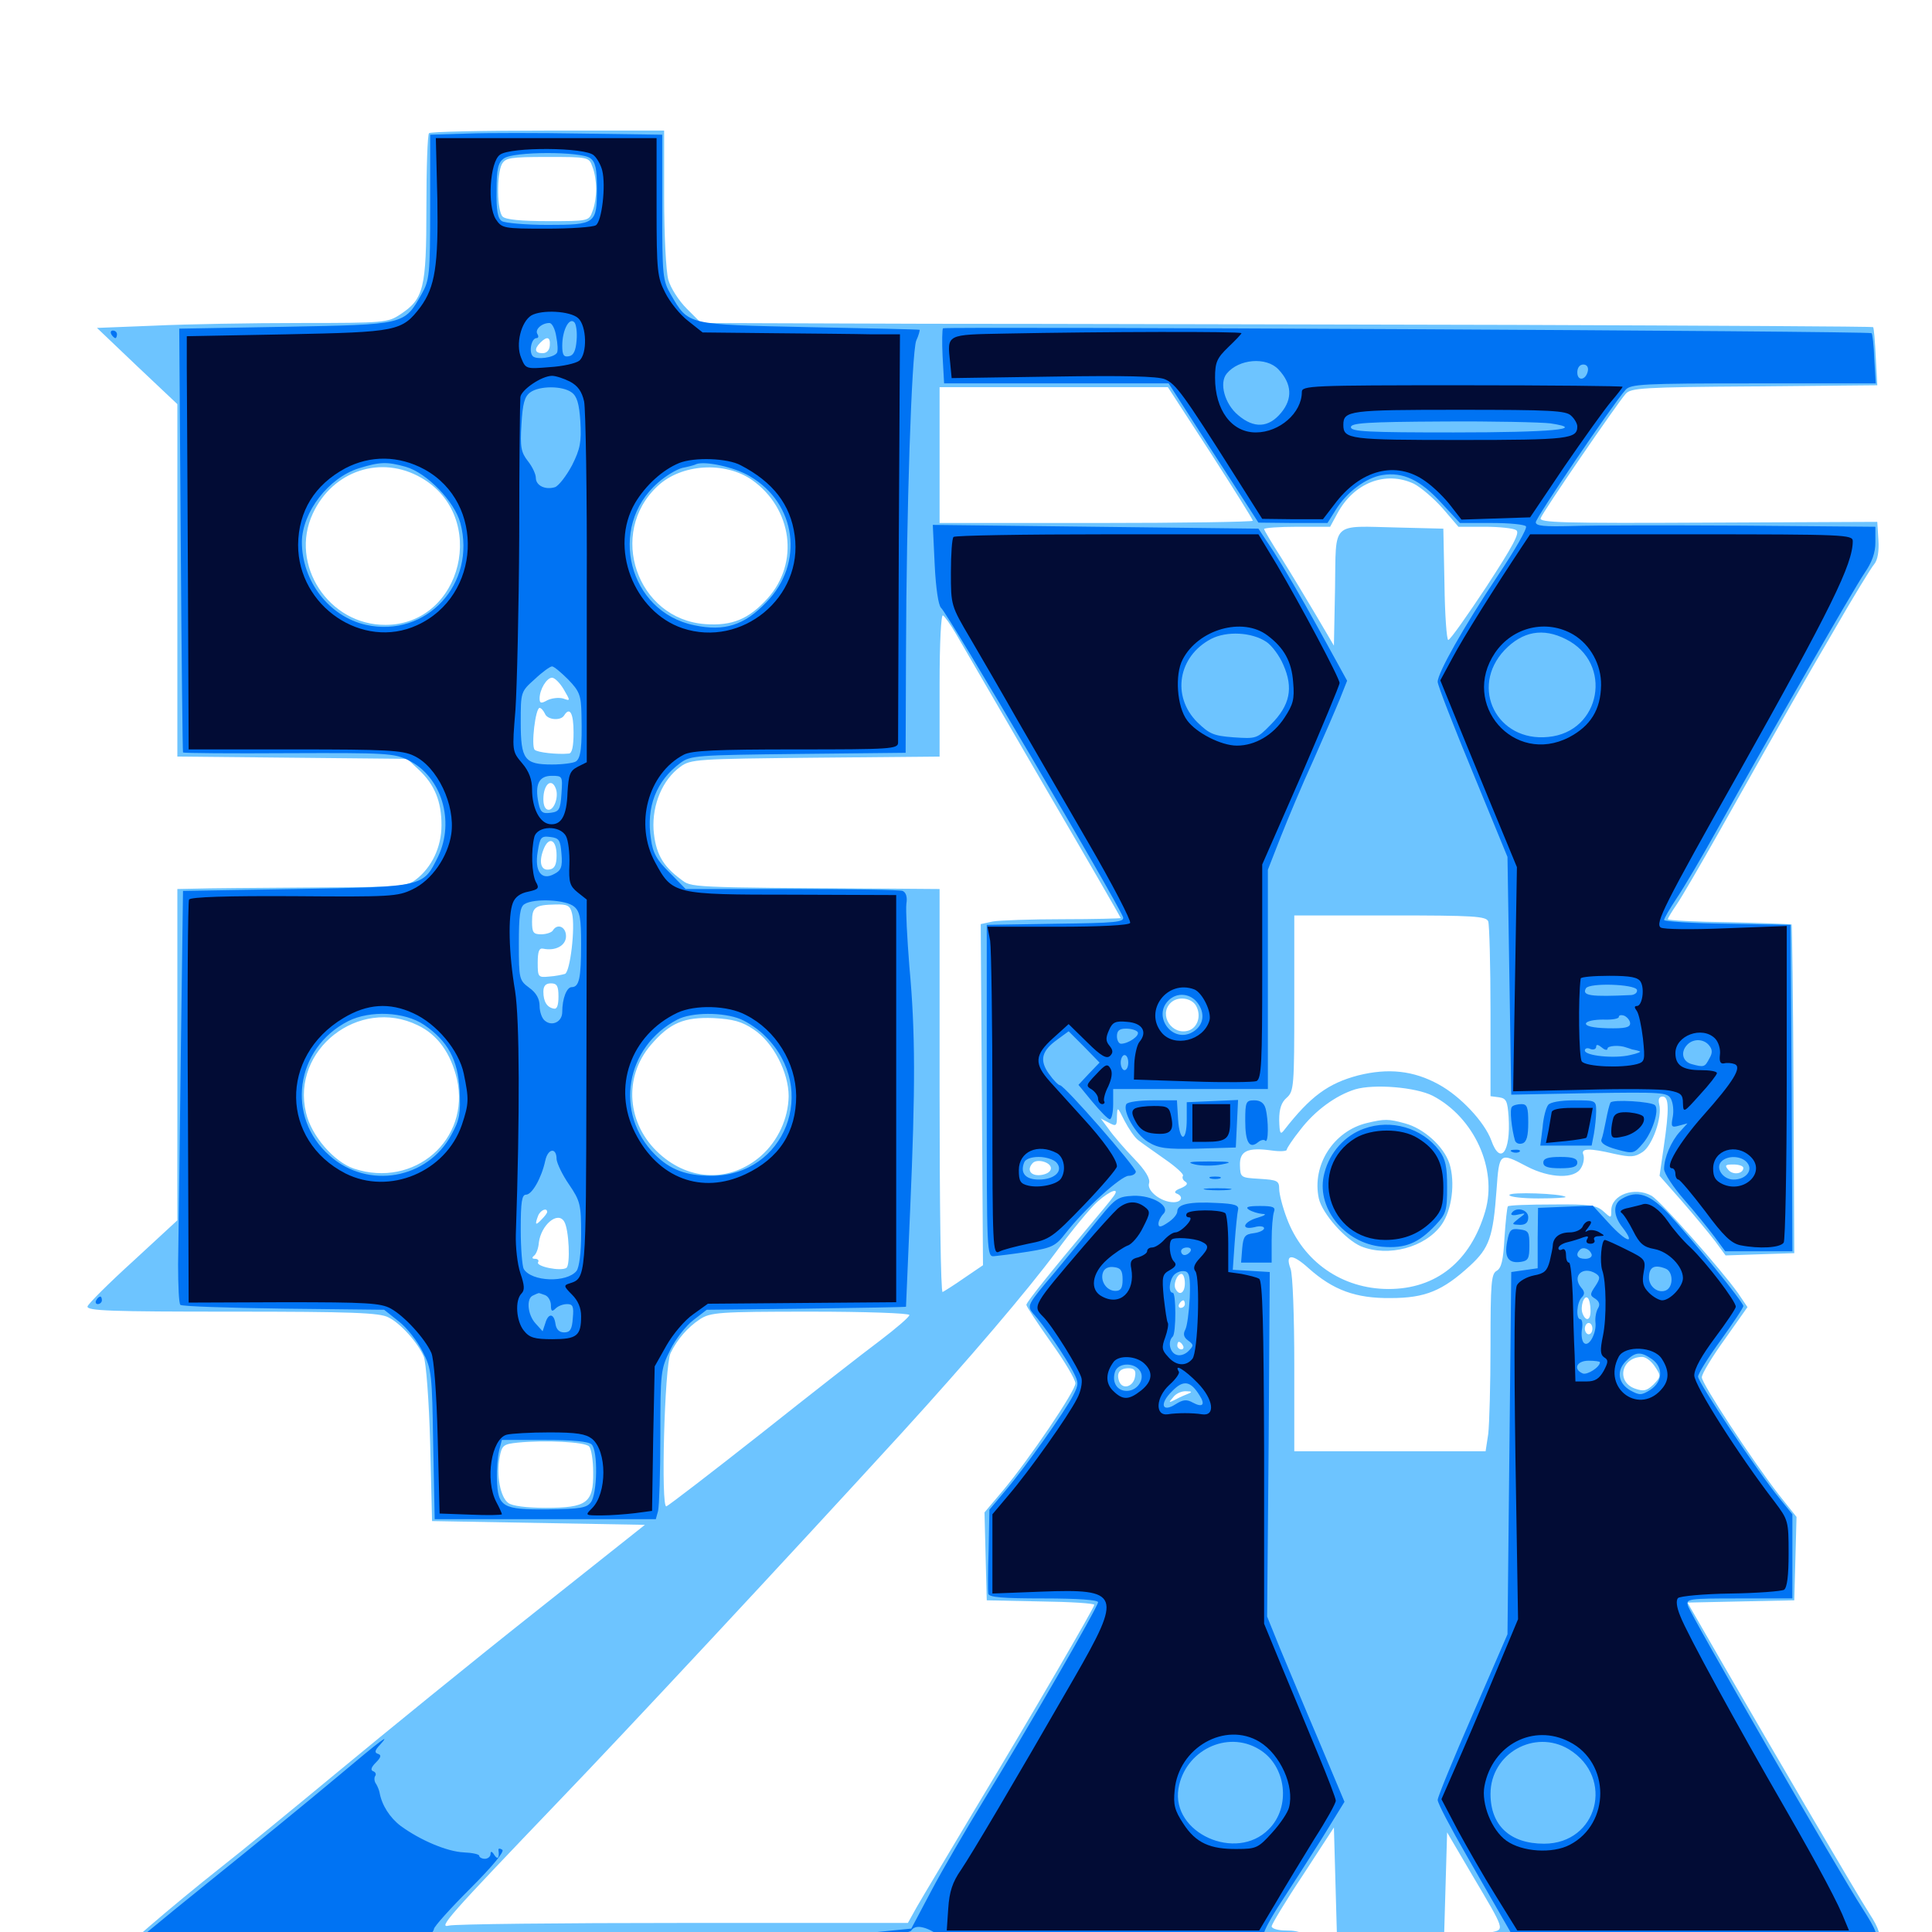 <svg xmlns="http://www.w3.org/2000/svg" viewBox="0 -1000 1000 1000">
	<path fill="#6dc4ff" d="M222.07 -931.055C221.289 -930.469 220.703 -913.086 220.703 -892.578C220.703 -850.586 219.336 -845.312 207.227 -837.305C200.781 -833.008 199.219 -832.812 155.273 -832.812C130.469 -832.812 96.484 -832.227 80.078 -831.445L50.195 -830.273L70.898 -810.547L91.797 -790.82V-699.609V-608.398L151.172 -607.812L210.742 -607.227L216.992 -601.367C225 -593.75 228.516 -585.156 228.516 -572.852C228.516 -561.523 223.438 -550.977 215.234 -544.727C210.352 -541.016 206.641 -540.82 160.156 -540.625C132.812 -540.43 106.25 -540.234 101.172 -540.039L91.797 -539.844V-454.102V-368.359L68.945 -347.266C56.25 -335.742 45.703 -325.195 45.312 -323.828C44.727 -321.484 57.422 -321.094 120.117 -321.094C182.422 -321.094 196.484 -320.508 200.977 -318.164C207.422 -315.039 216.211 -305.078 219.336 -297.852C220.508 -294.922 222.07 -275.195 222.656 -252.734L223.633 -212.695L278.711 -211.719L333.789 -210.742L275.977 -164.844C244.141 -139.648 198.828 -102.734 175 -83.008C151.172 -63.281 124.023 -41.016 114.258 -33.398C89.258 -13.672 58.203 13.086 59.18 14.062C59.57 14.453 201.172 15.234 373.633 15.625L687.5 16.406L683.203 10.156C677.148 1.172 673.828 -0.781 665.625 -0.781C661.523 -0.781 658.203 -1.758 658.203 -2.93C658.203 -3.906 665.43 -16.016 674.414 -29.492L690.43 -54.102L691.406 -19.141L692.383 15.82H719.727H747.07L748.047 -17.969L749.023 -51.562L762.109 -29.297C779.102 -0.586 778.906 -1.367 771.68 0.195C765.234 1.562 755.078 11.914 757.031 15.039C757.812 16.211 798.242 16.797 865.234 16.406L972.266 15.82L973.047 8.008C973.633 1.758 972.656 -1.758 967.578 -9.57C960.352 -20.898 922.07 -86.328 893.359 -135.938L873.438 -170.508L901.172 -171.094L928.711 -171.68L929.297 -193.164L929.883 -214.844L920.703 -226.367C906.641 -244.531 880.859 -283.789 880.859 -287.109C880.859 -288.867 886.133 -297.656 892.773 -306.836L904.492 -323.438L899.609 -330.664C891.016 -342.773 859.375 -378.516 854.883 -381.055C846.094 -385.938 833.984 -381.641 833.984 -373.438C833.984 -369.336 833.984 -369.336 829.883 -373.047C826.367 -376.172 822.852 -376.758 803.516 -376.562C791.211 -376.562 780.859 -376.172 780.469 -375.586C780.078 -375.195 779.297 -367.969 778.711 -359.375C778.125 -347.852 777.148 -343.555 774.609 -342.188C771.875 -340.625 771.484 -335.742 771.484 -303.711C771.484 -283.398 770.898 -262.891 770.312 -257.812L768.945 -248.828H719.531H669.922V-293.555C669.922 -318.164 669.141 -340.625 667.969 -343.359C665.039 -351.172 668.945 -351.172 677.344 -343.555C690.039 -332.227 701.758 -327.93 719.727 -328.125C737.695 -328.125 746.68 -331.836 760.938 -344.922C770.898 -354.102 772.852 -359.766 774.609 -384.18C775.977 -403.516 776.172 -403.711 790.234 -396.289C802.148 -390.039 815.234 -389.648 818.359 -395.508C819.727 -397.656 820.117 -400.781 819.531 -402.344C818.164 -405.664 822.461 -405.859 835.742 -402.734C843.945 -400.977 846.094 -400.977 850.195 -403.711C855.273 -407.031 860.547 -421.875 858.789 -428.516C858.203 -431.055 858.789 -432.422 860.547 -432.422C863.867 -432.422 864.062 -425.977 861.133 -406.25L858.984 -391.406L870.508 -378.32C876.953 -370.898 884.57 -361.719 887.695 -357.617L893.164 -350.195L910.938 -350.781L928.711 -351.367L928.32 -436.133C928.125 -482.617 927.539 -521.094 927.344 -521.484C926.953 -521.68 912.5 -522.266 894.922 -522.656C877.539 -522.852 863.281 -523.633 863.281 -524.219C863.281 -524.805 865.43 -528.32 867.969 -532.031C870.508 -535.742 880.273 -552.539 889.648 -569.141C926.953 -635.352 932.812 -645.508 949.805 -674.609C959.375 -691.211 968.555 -706.25 970.117 -708.008C971.875 -710.156 972.656 -714.648 972.266 -720.508L971.68 -729.883L883.984 -729.492C808.203 -729.102 796.484 -729.492 797.461 -731.836C798.633 -735.156 836.914 -791.016 841.406 -796.094C843.945 -799.219 850.391 -799.609 908.008 -800L971.68 -800.586L970.898 -815.234C970.508 -823.242 969.922 -830.273 969.531 -830.664C969.141 -831.055 885.156 -831.445 782.812 -831.836C680.469 -832.031 544.141 -832.422 479.688 -832.422L362.891 -832.812L355.469 -840.234C351.367 -844.336 347.07 -850.977 345.898 -855.273C344.727 -859.57 343.75 -878.516 343.75 -897.852V-932.422H283.594C250.391 -932.422 222.656 -931.836 222.07 -931.055ZM306.641 -913.672C307.812 -910.938 308.594 -905.859 308.594 -902.148C308.594 -898.438 307.812 -893.359 306.641 -890.625C304.883 -885.547 304.492 -885.547 283.594 -885.547C269.727 -885.547 261.719 -886.328 260.156 -887.891C257.227 -890.82 257.031 -909.766 259.766 -915.039C261.719 -918.359 264.062 -918.75 283.398 -918.75C304.492 -918.75 304.883 -918.75 306.641 -913.672ZM284.57 -821.094C284.375 -818.75 283.008 -817.188 280.859 -817.188C276.758 -817.188 276.367 -819.336 279.688 -822.656C283.203 -826.172 284.961 -825.586 284.57 -821.094ZM626.562 -765.625C638.477 -747.07 648.438 -731.25 648.438 -730.469C648.438 -729.883 611.914 -729.297 567.383 -729.297H486.328V-764.453V-799.609H545.508H604.492ZM217.969 -752.734C252.93 -732.812 239.453 -676.758 199.609 -676.562C170.117 -676.367 149.609 -707.812 161.914 -734.18C172.266 -756.445 197.266 -764.648 217.969 -752.734ZM389.258 -751.562C410.156 -736.719 413.867 -708.594 397.266 -690.234C387.5 -679.492 378.906 -675.977 365.039 -676.953C329.688 -679.492 314.258 -724.219 340.43 -748.438C352.734 -759.961 375.195 -761.328 389.258 -751.562ZM731.836 -749.609C735.547 -747.656 742.188 -741.992 746.68 -736.914L754.883 -727.344H768.555C776.172 -727.344 783.398 -726.562 784.766 -725.586C786.914 -724.414 783.203 -717.578 769.336 -696.289C759.375 -681.25 750.586 -668.75 749.609 -668.75C748.828 -668.75 747.852 -681.641 747.656 -697.656L747.07 -726.367L723.633 -726.953C688.477 -727.734 691.602 -730.664 691.016 -695.508L690.43 -665.82L681.25 -681.445C676.172 -690.039 668.164 -703.32 663.281 -711.133C658.398 -718.75 654.297 -725.586 654.297 -726.172C654.297 -726.758 661.914 -727.344 671.484 -727.344H688.477L692.188 -734.18C700.781 -750.195 717.188 -756.445 731.836 -749.609ZM494.727 -672.07C497.266 -667.578 517.578 -632.812 539.648 -594.727C561.914 -556.641 580.078 -525.195 580.078 -524.805C580.078 -524.609 566.602 -524.219 550 -524.219C533.594 -524.219 517.188 -523.633 513.867 -523.047L507.617 -521.68L508.203 -433.398L508.789 -345.117L499.023 -338.477C493.75 -334.766 488.672 -331.641 487.891 -331.25C486.914 -330.859 486.328 -377.539 486.328 -435.156V-539.844L460.547 -540.039C354.492 -540.625 358.008 -540.625 352.344 -544.922C342.773 -551.953 339.258 -558.594 338.281 -570.508C337.5 -583.594 342.969 -596.484 352.148 -603.125C357.422 -607.031 360.742 -607.227 422.07 -607.812L486.328 -608.398V-645.508C486.328 -667.578 487.109 -682.227 488.086 -681.445C489.062 -680.859 491.992 -676.758 494.727 -672.07ZM291.797 -643.164C295.312 -637.109 295.312 -637.109 291.406 -638.477C289.062 -639.062 285.547 -638.672 283.203 -637.5C280.078 -635.742 279.297 -635.938 279.297 -638.477C279.297 -643.164 283.008 -649.219 285.742 -649.219C287.109 -649.219 289.844 -646.484 291.797 -643.164ZM282.031 -630.664C283.203 -627.344 290.234 -626.758 291.992 -629.688C294.922 -634.375 296.875 -630.859 296.875 -620.898C296.875 -613.672 296.094 -610.156 294.531 -609.961C288.281 -609.375 278.125 -610.547 276.758 -611.914C274.805 -613.867 277.148 -633.594 279.297 -633.594C280.078 -633.594 281.25 -632.227 282.031 -630.664ZM287.695 -591.797C289.258 -587.695 286.914 -580.859 283.984 -580.859C282.227 -580.859 281.25 -583.008 281.25 -586.328C281.25 -594.141 285.547 -597.656 287.695 -591.797ZM288.086 -557.227C288.086 -552.539 287.109 -550.391 284.57 -550C280.078 -549.023 278.711 -553.516 281.25 -560.156C283.984 -567.383 288.086 -565.625 288.086 -557.227ZM296.094 -527.148C297.852 -520.117 295.117 -496.68 292.383 -495.898C291.016 -495.508 287.5 -494.727 284.18 -494.531C278.516 -493.945 278.32 -494.336 278.32 -501.758C278.32 -507.617 279.102 -509.375 281.055 -508.984C287.5 -507.617 292.969 -510.547 292.969 -515.43C292.969 -520.312 288.477 -522.266 286.133 -518.359C285.547 -517.383 282.812 -516.406 280.078 -516.406C275.977 -516.406 275.391 -517.383 275.391 -523.047C275.391 -530.469 276.953 -531.641 287.5 -531.836C293.75 -532.031 295.117 -531.25 296.094 -527.148ZM770.312 -523.047C770.898 -521.289 771.484 -500.391 771.484 -476.367V-432.617L775.977 -432.031C779.688 -431.445 780.273 -430.078 780.859 -421.875C782.031 -403.711 776.562 -396.484 771.875 -409.766C768.359 -419.336 755.859 -432.617 744.727 -438.672C731.641 -445.898 718.555 -447.266 702.93 -443.359C687.5 -439.258 678.32 -432.617 664.648 -415.039C662.695 -412.5 662.305 -413.281 662.109 -420.312C662.109 -426.172 663.281 -429.492 666.016 -431.836C669.727 -435.156 669.922 -437.695 669.922 -480.664V-526.172H719.531C762.891 -526.172 769.336 -525.781 770.312 -523.047ZM289.062 -484.18C289.062 -479.688 288.281 -477.539 286.719 -477.93C283.203 -478.516 281.25 -481.445 281.25 -486.719C281.25 -489.648 282.422 -491.016 285.156 -491.016C288.281 -491.016 289.062 -489.648 289.062 -484.18ZM619.141 -479.297C621.875 -474.219 619.922 -468.164 615.234 -466.602C606.641 -463.867 599.609 -474.609 605.859 -480.859C609.57 -484.57 616.797 -483.594 619.141 -479.297ZM216.211 -469.336C226.562 -464.453 233.398 -454.688 236.523 -441.406C243.555 -410.156 214.453 -384.766 183.203 -395.117C172.852 -398.633 161.133 -412.109 158.398 -424.023C150.586 -456.641 185.742 -484.18 216.211 -469.336ZM390.039 -467.188C400.195 -460.547 408.203 -444.922 408.203 -432.617C408.008 -421.094 402.734 -409.57 393.945 -401.758C378.32 -388.086 357.227 -388.477 341.406 -402.734C324.414 -417.969 322.461 -442.383 336.914 -459.18C346.68 -470.508 353.906 -473.633 369.336 -473.047C379.492 -472.461 383.984 -471.289 390.039 -467.188ZM741.602 -432.812C762.891 -421.68 775.195 -395.117 768.75 -373.047C761.133 -347.07 743.359 -332.812 718.75 -332.812C694.727 -332.812 674.414 -346.875 666.016 -369.531C663.867 -375.195 662.109 -382.031 662.109 -384.57C662.109 -388.867 661.133 -389.258 651.953 -389.844C642.188 -390.43 641.992 -390.43 641.797 -396.875C641.602 -404.297 645.703 -406.25 658.398 -404.492C662.5 -403.906 666.016 -404.102 666.016 -404.883C666.016 -405.664 669.141 -410.352 673.047 -415.234C680.664 -425.195 691.406 -433.008 701.367 -436.133C711.133 -439.062 732.812 -437.305 741.602 -432.812ZM582.812 -432.031C583.398 -433.008 582.617 -433.789 581.055 -433.789C579.492 -433.789 578.125 -433.008 578.125 -432.031C578.125 -431.25 578.906 -430.469 579.883 -430.469C581.055 -430.469 582.227 -431.25 582.812 -432.031ZM589.258 -409.766C591.211 -408.203 597.461 -403.906 602.93 -400C608.594 -396.094 612.891 -392.188 612.305 -391.406C611.719 -390.43 612.305 -389.062 613.672 -388.281C615.039 -387.305 614.258 -386.328 611.133 -384.961C608.398 -383.984 607.422 -382.812 608.984 -382.227C612.695 -380.859 611.719 -377.734 607.422 -377.734C600.977 -377.734 593.555 -383.594 594.727 -387.5C595.508 -389.844 592.969 -394.141 586.914 -400.391C581.836 -405.664 575.977 -412.5 573.828 -415.625L569.727 -421.094L573.828 -418.945C577.734 -416.797 578.125 -417.188 578.125 -422.07C578.32 -427.344 578.32 -427.344 582.031 -419.922C584.18 -415.82 587.305 -411.133 589.258 -409.766ZM543.945 -395.312C543.945 -393.555 541.797 -392.188 538.672 -391.797C533.398 -391.211 531.25 -394.531 534.57 -398.047C536.914 -400.391 543.945 -398.438 543.945 -395.312ZM902.344 -395.508C902.344 -392.383 896.875 -391.602 894.531 -394.531C892.578 -396.875 892.969 -397.266 897.266 -397.266C900 -397.266 902.344 -396.484 902.344 -395.508ZM575.977 -380.273C574.609 -378.32 569.336 -372.07 564.453 -366.211C544.141 -341.992 531.25 -325.977 531.25 -324.609C531.25 -323.828 536.914 -315.234 543.945 -305.273C550.977 -295.508 556.641 -285.938 556.641 -283.984C556.641 -280.078 533.008 -245.117 519.141 -228.516L509.57 -217.188L510.156 -194.336L510.742 -171.68L538.672 -171.094C553.906 -170.898 566.406 -170.117 566.406 -169.336C566.406 -167.969 535.352 -114.453 503.906 -62.305C490.43 -39.648 477.148 -17.578 474.609 -13.086L469.922 -4.688H353.711C289.648 -4.688 235.156 -4.102 232.422 -3.32C226.367 -1.758 232.227 -8.203 289.062 -67.578C323.828 -103.711 406.641 -192.578 466.992 -258.594C501.172 -296.094 532.031 -332.227 546.875 -352.344C554.883 -363.281 564.453 -374.805 567.969 -377.93C575 -384.18 580.273 -385.742 575.977 -380.273ZM283.203 -372.656C283.203 -372.07 281.836 -370.312 280.273 -368.75C277.148 -365.43 276.758 -366.016 278.516 -370.703C279.688 -373.633 283.203 -375.195 283.203 -372.656ZM291.992 -367.773C294.531 -363.867 295.312 -345.117 293.164 -343.75C290.234 -341.797 277.148 -344.531 278.516 -346.68C279.102 -347.656 278.32 -348.438 276.953 -348.438C275.391 -348.438 275.195 -349.023 276.367 -350C277.539 -350.781 278.711 -353.906 278.906 -356.836C280.078 -366.016 288.672 -373.242 291.992 -367.773ZM579.688 -335.742C580.078 -336.133 579.688 -337.891 578.516 -339.844C577.148 -342.188 576.367 -342.383 575.195 -340.625C573.828 -338.477 577.93 -333.984 579.688 -335.742ZM613.281 -335.742C613.281 -330.859 610.547 -329.102 608.594 -332.617C607.031 -334.961 609.18 -340.625 611.523 -340.625C612.5 -340.625 613.281 -338.477 613.281 -335.742ZM823.828 -337.305C824.219 -339.258 823.242 -340.625 821.289 -340.625C819.336 -340.625 818.359 -339.453 818.75 -337.5C819.531 -333.398 823.047 -333.008 823.828 -337.305ZM861.328 -336.719C861.328 -337.891 860.547 -338.672 859.375 -338.672C858.398 -338.672 857.422 -337.891 857.422 -336.719C857.422 -335.742 858.398 -334.766 859.375 -334.766C860.547 -334.766 861.328 -335.742 861.328 -336.719ZM823.242 -321.875C823.438 -316.602 820.898 -315.625 819.141 -320.117C817.773 -323.633 819.922 -330.078 821.875 -328.125C822.656 -327.344 823.242 -324.414 823.242 -321.875ZM613.281 -325C613.281 -324.023 612.305 -323.047 611.133 -323.047C610.156 -323.047 609.766 -324.023 610.352 -325C610.938 -326.172 611.914 -326.953 612.5 -326.953C612.891 -326.953 613.281 -326.172 613.281 -325ZM294.922 -318.75C294.922 -319.727 293.555 -320.508 291.992 -320.508C290.43 -320.508 289.648 -319.727 290.234 -318.75C290.82 -317.969 291.992 -317.188 293.164 -317.188C294.141 -317.188 294.922 -317.969 294.922 -318.75ZM470.703 -319.336C470.703 -318.359 463.867 -312.5 455.664 -306.25C447.266 -300 419.531 -278.32 393.945 -258.008C368.164 -237.695 346.289 -220.898 344.922 -220.312C341.992 -219.141 343.945 -292.773 347.07 -299.609C350.586 -306.836 355.859 -312.891 362.305 -317.188C367.773 -320.703 371.875 -321.094 419.531 -321.094C447.656 -321.094 470.703 -320.312 470.703 -319.336ZM824.219 -312.305C824.219 -310.742 823.438 -309.375 822.266 -309.375C821.289 -309.375 820.312 -310.742 820.312 -312.305C820.312 -313.867 821.289 -315.234 822.266 -315.234C823.438 -315.234 824.219 -313.867 824.219 -312.305ZM612.305 -303.516C612.891 -302.539 612.5 -301.562 611.523 -301.562C610.352 -301.562 609.375 -302.539 609.375 -303.516C609.375 -304.688 609.766 -305.469 610.156 -305.469C610.742 -305.469 611.719 -304.688 612.305 -303.516ZM856.641 -292.578C859.766 -287.891 859.766 -287.5 855.859 -283.398C852.344 -280.078 850.781 -279.688 846.289 -281.25C836.328 -284.766 839.258 -297.656 850 -297.656C851.953 -297.656 854.883 -295.312 856.641 -292.578ZM587.5 -287.5C586.719 -282.227 581.055 -280.469 579.297 -284.961C577.734 -289.258 579.492 -291.797 584.18 -291.797C587.109 -291.797 588.086 -290.625 587.5 -287.5ZM615.234 -278.711C613.672 -278.125 610.547 -276.758 608.398 -275.586C604.883 -273.828 604.688 -273.828 607.227 -276.758C608.594 -278.711 611.719 -280.078 614.062 -279.883C616.797 -279.883 617.188 -279.492 615.234 -278.711ZM304.883 -251.367C306.055 -250.195 307.031 -244.141 307.031 -237.891C307.227 -222.07 303.711 -219.531 282.422 -219.531C272.656 -219.531 265.039 -220.508 263.086 -222.07C258.984 -225 256.836 -236.328 258.594 -245.703C259.766 -251.953 260.547 -252.539 268.164 -253.32C282.031 -254.688 302.539 -253.711 304.883 -251.367ZM707.617 -418.75C690.234 -414.648 678.906 -396.875 682.617 -379.688C684.375 -371.875 696.289 -358.398 704.492 -354.883C718.555 -349.219 737.695 -354.297 746.094 -366.016C751.562 -373.633 753.32 -388.086 750.195 -397.852C747.266 -406.641 736.914 -416.016 727.148 -418.555C718.75 -420.898 716.602 -420.898 707.617 -418.75ZM781.25 -381.445C781.25 -383.203 808.398 -382.227 810.352 -380.469C810.742 -380.078 804.492 -379.688 796.289 -379.688C788.086 -379.688 781.25 -380.469 781.25 -381.445Z"/>
	<path fill="#0073f3" d="M241.797 -930.859L222.656 -930.273V-892.773C222.656 -857.617 222.266 -854.883 218.164 -847.656C209.18 -831.836 209.766 -832.031 147.852 -830.859L92.773 -829.883L93.555 -720.508C93.945 -660.352 94.531 -610.742 94.727 -610.547C95.117 -610.156 119.727 -609.961 149.414 -610.156C200 -610.352 204.102 -610.156 211.523 -606.445C228.516 -598.047 235.547 -575 226.758 -556.641C218.945 -540.82 219.727 -541.016 153.32 -539.844L94.727 -538.867L93.555 -451.953C92.969 -404.102 92.383 -356.25 92.188 -345.508C92.188 -334.766 92.578 -325.391 93.359 -324.609C94.141 -323.828 118.164 -323.047 146.875 -322.656L198.828 -322.07L206.445 -316.016C210.547 -312.891 216.016 -305.859 218.75 -300.391C223.438 -291.406 223.633 -288.867 224.219 -252.344L225 -213.672H282.227H339.453L340.625 -217.969C341.211 -220.508 341.797 -237.891 341.797 -256.836C341.797 -289.648 341.992 -291.406 346.875 -301.172C349.609 -306.836 355.078 -313.867 358.984 -316.797L365.82 -322.07L417.383 -322.656C445.703 -323.047 468.75 -323.438 468.945 -323.633C468.945 -323.828 469.922 -346.484 471.094 -373.828C473.828 -437.109 473.828 -465.625 470.703 -499.609C469.531 -514.453 468.75 -529.102 469.141 -532.227C469.727 -535.742 468.945 -538.086 467.188 -538.867C465.82 -539.453 439.844 -539.844 409.766 -539.844H354.883L346.68 -548.242C340.039 -554.688 337.891 -558.398 336.914 -565.82C334.375 -582.227 339.648 -595.898 352.148 -605.078C357.422 -608.984 360.352 -609.18 413.281 -609.766L468.75 -610.352L468.945 -661.523C469.141 -735.742 471.875 -817.188 474.219 -823.633C475.586 -826.562 476.172 -829.102 475.977 -829.297C475.781 -829.492 450.195 -830.078 418.945 -830.664C355.273 -832.031 356.445 -831.641 347.266 -847.461C342.969 -854.883 342.773 -857.031 342.773 -892.773V-930.273L301.758 -930.859C279.297 -931.25 252.148 -931.25 241.797 -930.859ZM305.469 -918.164C308.203 -916.211 308.984 -912.695 308.984 -902.539C308.984 -884.18 308.398 -883.594 283.398 -883.594C272.07 -883.594 261.328 -884.57 259.766 -885.547C257.617 -886.914 256.836 -891.016 257.031 -901.367C257.031 -912.695 257.812 -915.82 260.742 -917.969C265.625 -921.68 300.586 -921.68 305.469 -918.164ZM298.438 -823.828C298.047 -818.555 296.875 -816.016 294.531 -815.625C291.797 -815.039 291.016 -816.211 291.016 -821.094C291.016 -828.906 294.531 -835.938 297.266 -833.203C298.242 -832.227 298.828 -827.93 298.438 -823.828ZM287.891 -825.977C288.672 -822.07 288.867 -818.359 288.281 -817.383C286.719 -814.844 277.734 -813.672 275.781 -815.625C273.633 -817.773 275 -825 277.734 -825C278.711 -825 278.906 -825.977 278.125 -827.148C276.758 -829.492 280.469 -832.812 284.375 -832.812C285.742 -832.812 287.305 -829.688 287.891 -825.977ZM295.898 -796.875C298.633 -794.922 299.805 -791.016 300.391 -781.836C300.977 -771.289 300.391 -767.773 296.094 -759.18C293.164 -753.711 289.258 -748.633 287.305 -747.852C282.227 -746.289 277.344 -748.633 277.344 -752.734C277.344 -754.492 275.586 -758.398 273.242 -761.328C269.727 -765.82 269.141 -768.555 269.922 -780.469C270.508 -791.016 271.484 -794.727 274.414 -796.875C279.102 -800.391 291.211 -800.391 295.898 -796.875ZM209.961 -758.398C220.898 -755.273 235.156 -740.625 238.281 -729.297C246.68 -697.852 220.703 -669.727 189.453 -676.562C170.312 -680.859 156.25 -699.219 156.25 -719.531C156.445 -734.961 170.117 -752.734 185.742 -757.617C196.484 -760.938 200.195 -761.133 209.961 -758.398ZM388.086 -753.516C412.305 -739.453 416.406 -708.398 396.68 -688.281C385.352 -676.367 375 -673.047 359.375 -676.367C325.391 -683.203 314.062 -727.148 340.625 -750.195C344.531 -753.711 350.195 -757.031 353.125 -757.812C356.055 -758.398 359.375 -759.18 360.352 -759.766C365.039 -761.523 380.273 -758.203 388.086 -753.516ZM294.141 -648.242C300 -642.188 300.781 -640.039 300.977 -630.078C301.367 -613.281 300.586 -607.422 298.047 -605.859C296.875 -605.078 291.406 -604.297 285.742 -604.297C271.484 -604.297 269.531 -606.836 269.531 -626.172C269.531 -641.797 269.531 -641.992 276.758 -648.438C280.664 -652.148 284.766 -655.078 285.742 -655.078C286.719 -655.078 290.43 -651.953 294.141 -648.242ZM290.625 -589.258C290.039 -580.859 289.453 -579.883 284.961 -579.297C280.664 -578.711 279.688 -579.688 278.711 -584.375C276.758 -593.945 278.906 -598.438 285.547 -598.438C291.211 -598.438 291.211 -598.242 290.625 -589.258ZM290.625 -558.008C291.211 -551.367 290.43 -549.414 286.914 -547.656C280.273 -543.945 276.562 -549.023 278.32 -559.18C279.492 -566.602 280.078 -567.383 284.766 -566.797C289.453 -566.211 290.039 -565.234 290.625 -558.008ZM297.266 -530.664C300.195 -528.125 300.781 -524.609 300.781 -511.328C300.781 -493.75 299.805 -489.062 295.898 -489.062C293.359 -489.062 291.016 -483.203 291.016 -476.172C291.016 -471.094 285.742 -468.555 282.031 -471.68C280.469 -472.852 279.297 -476.367 279.297 -479.297C279.297 -483.008 277.539 -486.133 274.023 -488.672C268.75 -492.578 268.555 -493.164 268.555 -511.523C268.555 -525.977 269.141 -530.664 271.484 -532.031C276.367 -535.156 293.164 -534.375 297.266 -530.664ZM219.531 -469.531C231.836 -461.133 237.109 -451.367 237.891 -435.547C238.477 -423.828 237.891 -420.312 233.789 -412.891C221.484 -389.648 190.43 -384.18 170.703 -401.758C147.852 -421.68 152.734 -457.422 180.273 -471.484C191.602 -477.148 209.375 -476.367 219.531 -469.531ZM383.398 -472.461C387.109 -470.898 392.969 -466.992 396.289 -463.477C423.828 -436.133 406.445 -391.406 368.164 -391.406C355.273 -391.406 346.875 -394.531 339.062 -402.344C317.773 -423.633 323.633 -458.203 350.586 -472.266C358.008 -476.172 374.414 -476.172 383.398 -472.461ZM288.086 -400C288.281 -397.852 291.016 -391.992 294.531 -386.914C300.391 -378.32 300.781 -376.367 300.781 -361.328C300.781 -351.367 299.805 -344.141 298.438 -342.188C293.359 -335.938 275.195 -336.523 271.094 -343.164C270.312 -344.531 269.531 -353.711 269.531 -363.672C269.531 -377.93 270.117 -381.641 272.266 -381.641C275.391 -381.641 280.273 -390.234 282.227 -399.219C283.594 -405.664 288.086 -406.25 288.086 -400ZM282.031 -329.688C283.789 -329.102 285.156 -326.562 285.156 -324.414C285.156 -321.289 285.742 -320.898 287.5 -322.656C288.867 -324.023 291.406 -325 293.555 -325C296.484 -325 297.07 -323.828 296.484 -317.773C296.094 -311.914 295.117 -310.352 291.992 -310.352C289.453 -310.352 287.891 -311.914 287.5 -314.844C286.719 -320.312 283.789 -320.508 282.227 -315.039L280.859 -310.938L277.148 -315.039C273.047 -319.531 272.266 -328.125 275.977 -329.492C277.148 -330.078 278.516 -330.664 278.711 -330.664C278.906 -330.859 280.273 -330.273 282.031 -329.688ZM306.25 -252.344C309.57 -249.023 309.18 -226.953 305.859 -222.461C303.711 -219.531 300.391 -218.945 283.594 -218.75C259.961 -218.555 257.617 -219.922 257.227 -234.375C257.031 -239.648 257.617 -246.289 258.398 -249.414L259.766 -254.688H281.836C296.484 -254.688 304.688 -253.906 306.25 -252.344ZM488.086 -830.078C487.695 -829.688 487.5 -823.047 487.891 -815.43L488.672 -801.562H546.68H604.883L628.125 -765.43L651.367 -729.492L669.336 -729.297H687.109L691.406 -736.133C697.07 -745.312 707.031 -752.734 715.43 -754.102C726.172 -755.859 735.156 -751.562 745.898 -739.844L755.664 -729.297H772.266C781.445 -729.297 789.258 -728.516 789.844 -727.539C790.625 -726.562 783.984 -715.039 775.195 -701.953C757.422 -675.195 744.141 -651.758 744.141 -647.07C744.141 -645.312 752.344 -624.219 762.305 -600.195L780.273 -556.445L781.25 -494.922L782.227 -433.398L822.656 -434.18C860.352 -434.766 863.086 -434.57 864.844 -431.25C866.016 -429.102 866.406 -425 865.82 -421.875C864.844 -416.797 865.039 -416.211 869.141 -417.383L873.438 -418.555L869.531 -414.258C865.039 -409.375 861.328 -400.781 861.328 -394.922C861.328 -392.773 866.016 -385.547 871.68 -379.102C877.539 -372.461 884.57 -363.672 887.5 -359.766L892.969 -352.344H910.352H927.734L927.344 -436.914L926.758 -521.289L894.141 -521.875C875.977 -522.07 861.328 -523.047 861.328 -523.828C861.328 -524.609 864.258 -529.688 867.773 -534.961C871.484 -540.43 881.055 -556.641 889.062 -571.094C918.164 -623.242 959.57 -695.312 965.039 -703.32C968.945 -708.984 970.703 -713.867 970.703 -719.336V-727.344L901.953 -727.93C864.062 -728.125 824.414 -728.125 814.062 -727.734C799.219 -727.344 794.922 -727.734 794.922 -729.688C794.922 -732.031 834.375 -790.234 841.406 -798.242C844.141 -801.172 849.805 -801.562 907.617 -801.562H970.898L970.117 -814.258C969.922 -821.094 969.141 -827.148 968.75 -827.539C967.383 -828.711 489.258 -831.055 488.086 -830.078ZM661.719 -808.789C668.75 -801.367 669.141 -793.555 663.086 -786.328C656.641 -778.516 649.023 -778.125 640.82 -785.156C633.984 -790.82 630.859 -801.758 634.961 -806.641C641.211 -814.258 655.469 -815.43 661.719 -808.789ZM821.875 -808.008C820.898 -803.125 816.406 -802.539 816.406 -807.227C816.406 -809.57 817.578 -811.328 819.531 -811.328C821.289 -811.328 822.266 -809.961 821.875 -808.008ZM802.539 -780.859C821.875 -777.93 802.93 -776.172 752.539 -776.172C708.203 -776.172 699.219 -776.562 699.219 -778.906C699.219 -781.055 707.422 -781.641 746.68 -781.836C772.656 -782.031 797.852 -781.445 802.539 -780.859ZM810.547 -669.141C835.156 -656.836 828.711 -621.094 801.367 -618.555C774.805 -615.82 760.547 -644.141 778.711 -663.477C788.086 -673.242 798.633 -675.195 810.547 -669.141ZM847.266 -487.695C847.656 -486.328 846.289 -485.156 844.336 -484.961C823.438 -483.984 818.555 -484.57 820.898 -488.477C822.656 -491.406 846.094 -490.625 847.266 -487.695ZM843.75 -470.312C843.75 -468.164 841.016 -467.578 832.031 -467.773C824.414 -467.969 820.508 -468.945 820.898 -470.312C821.289 -471.484 825.195 -472.266 829.688 -472.266C834.18 -472.07 837.891 -472.656 837.891 -473.633C837.891 -474.609 839.258 -474.805 840.82 -474.219C842.383 -473.438 843.75 -471.68 843.75 -470.312ZM884.57 -458.984C886.328 -456.836 886.523 -455.078 884.766 -452.148C882.422 -447.656 882.031 -447.461 875.586 -449.219C870.703 -450.586 869.727 -455.664 873.438 -459.375C876.562 -462.5 881.836 -462.305 884.57 -458.984ZM832.031 -457.227C832.031 -458.789 838.281 -459.18 841.797 -457.812C842.383 -457.617 843.75 -457.227 844.727 -456.836C845.898 -456.641 847.656 -456.25 848.633 -455.859C849.805 -455.664 847.461 -454.688 843.75 -453.906C835.742 -451.953 820.312 -453.516 820.312 -456.25C820.312 -457.422 821.68 -457.812 823.242 -457.031C824.805 -456.445 826.172 -457.031 826.172 -458.203C826.172 -459.57 827.148 -459.375 829.102 -457.812C830.664 -456.445 832.031 -456.25 832.031 -457.227ZM904.297 -398.242C907.617 -394.336 903.711 -389.453 897.266 -389.453C891.797 -389.453 887.695 -395.508 891.016 -398.828C894.336 -402.148 901.367 -401.758 904.297 -398.242ZM57.617 -826.953C58.203 -825.977 59.18 -825 59.766 -825C60.156 -825 60.547 -825.977 60.547 -826.953C60.547 -828.125 59.57 -828.906 58.398 -828.906C57.422 -828.906 57.031 -828.125 57.617 -826.953ZM483.789 -707.812C484.375 -695.508 485.742 -686.523 487.109 -685.352C490.625 -682.422 577.93 -533.789 581.25 -525.391C582.227 -522.656 577.539 -522.266 546.484 -521.875L510.742 -521.289V-435.352C510.742 -350.586 510.742 -349.414 514.648 -349.805C516.797 -350 524.805 -350.977 532.227 -352.148C544.531 -354.102 546.484 -355.078 551.562 -361.719C561.523 -374.414 580.273 -391.406 584.18 -391.406C586.133 -391.406 587.891 -392.383 587.891 -393.555C587.891 -395.898 550.977 -438.281 548.633 -438.281C547.852 -438.281 545.312 -440.82 542.969 -444.141C537.891 -451.172 539.062 -456.055 547.266 -461.914L553.125 -466.211L561.133 -458.203L569.141 -450L563.672 -444.336L558.203 -438.477L565.43 -429.688C569.531 -424.805 573.438 -420.703 574.414 -420.703C575.391 -420.703 576.172 -424.219 576.172 -428.516V-436.328H616.211H656.25V-492.969V-549.805L662.891 -566.797C666.602 -576.172 674.023 -593.945 679.688 -606.25C685.156 -618.555 691.406 -633.008 693.555 -638.281L697.266 -647.656L682.227 -675C674.023 -690.039 663.672 -707.617 659.375 -714.258L651.367 -726.367L567.188 -727.344L482.812 -728.32ZM655.469 -667.773C658.203 -666.016 662.305 -660.547 664.258 -655.859C669.531 -643.945 667.773 -634.961 657.812 -625C650.586 -617.578 650.195 -617.578 638.477 -618.359C628.125 -619.141 625.977 -620.117 619.727 -626.172C606.25 -639.648 609.766 -660.352 626.953 -669.336C634.961 -673.438 647.852 -672.852 655.469 -667.773ZM620.312 -480.273C624.219 -474.414 622.461 -468.164 616.211 -465.234C606.055 -460.742 596.875 -474.219 604.688 -482.031C609.18 -486.719 616.602 -485.938 620.312 -480.273ZM588.867 -465.82C590.039 -463.867 583.984 -459.766 580.273 -459.766C579.102 -459.766 578.125 -461.523 578.125 -463.672C578.125 -466.602 579.492 -467.578 582.812 -467.578C585.547 -467.578 588.086 -466.797 588.867 -465.82ZM583.984 -450C583.984 -447.852 583.203 -446.094 582.031 -446.094C581.055 -446.094 580.078 -447.852 580.078 -450C580.078 -452.148 581.055 -453.906 582.031 -453.906C583.203 -453.906 583.984 -452.148 583.984 -450ZM546.875 -398.242C550.586 -393.945 545.898 -389.453 537.695 -389.453C530.859 -389.453 527.93 -392.773 530.078 -398.242C530.664 -400 533.594 -401.172 537.695 -401.172C541.406 -401.172 545.508 -399.805 546.875 -398.242ZM583.008 -428.516C580.859 -425 587.695 -412.891 594.141 -408.984C599.609 -405.664 603.32 -405.078 620.117 -405.469L639.648 -406.055L640.234 -418.359L640.82 -430.664L627.539 -430.078L614.258 -429.492V-420.703C614.258 -408.594 610.547 -408.594 609.766 -420.703L609.18 -430.469H596.68C589.844 -430.469 583.789 -429.688 583.008 -428.516ZM644.531 -419.922C644.531 -408.789 646.68 -405.078 651.172 -408.789C652.539 -409.961 654.297 -410.352 654.883 -409.57C656.641 -408.008 656.641 -420.117 655.078 -426.172C654.297 -429.102 652.344 -430.469 649.219 -430.469C644.922 -430.469 644.531 -429.688 644.531 -419.922ZM801.367 -428.125C800.195 -426.758 798.828 -421.484 798.438 -416.406L797.266 -407.031H810.547H823.828L825 -413.086C825.586 -416.406 826.172 -421.68 826.172 -424.805C826.172 -430.469 825.977 -430.469 814.648 -430.469C807.812 -430.469 802.344 -429.492 801.367 -428.125ZM833.594 -429.297C833.008 -428.32 832.031 -424.219 831.25 -420.117C830.469 -416.016 829.492 -411.523 828.906 -410.156C828.32 -408.398 831.055 -406.641 836.719 -405.078C845.312 -402.734 845.703 -402.734 850.391 -408.203C855.273 -413.867 858.984 -425.586 856.641 -427.93C854.688 -429.883 834.57 -431.055 833.594 -429.297ZM782.617 -427.148C781.25 -425.977 782.422 -415.625 784.18 -409.57C784.766 -408.203 786.328 -407.617 788.086 -408.203C790.234 -408.984 791.016 -412.109 791.016 -418.945C791.016 -426.953 790.43 -428.516 787.5 -428.516C785.547 -428.516 783.203 -427.93 782.617 -427.148ZM706.055 -415.82C696.094 -412.305 688.281 -403.516 685.547 -392.969C680.664 -375.391 695.703 -356.445 715.43 -354.688C727.344 -353.711 734.18 -356.445 743.164 -366.016C748.438 -371.68 749.023 -373.242 749.023 -385.547C749.023 -396.094 748.242 -400 744.922 -404.492C736.133 -416.211 719.922 -420.898 706.055 -415.82ZM782.812 -403.711C781.25 -404.297 781.836 -404.883 783.984 -404.883C786.133 -405.078 787.305 -404.492 786.523 -403.906C785.938 -403.32 784.18 -403.125 782.812 -403.711ZM798.828 -398.242C798.828 -396.094 801.172 -395.312 807.617 -395.312C814.062 -395.312 816.406 -396.094 816.406 -398.242C816.406 -400.391 814.062 -401.172 807.617 -401.172C801.172 -401.172 798.828 -400.391 798.828 -398.242ZM618.555 -397.266C613.867 -398.438 615.625 -398.828 625.977 -398.828C637.305 -398.828 638.477 -398.438 632.227 -397.266C628.125 -396.484 621.875 -396.484 618.555 -397.266ZM626.562 -390.039C625.195 -390.625 626.172 -391.016 628.906 -391.016C631.641 -391.016 632.617 -390.625 631.445 -390.039C630.078 -389.648 627.734 -389.648 626.562 -390.039ZM624.609 -384.18C621.094 -384.57 623.438 -384.961 629.883 -384.961C636.328 -384.961 639.258 -384.57 636.328 -384.18C633.398 -383.789 628.125 -383.789 624.609 -384.18ZM569.336 -369.922C564.648 -364.062 554.102 -351.367 546.094 -341.602C531.641 -324.609 531.445 -324.219 534.766 -320.117C540.234 -314.258 551.953 -296.875 555.469 -290.039C558.398 -284.375 558.398 -283.398 555.469 -277.734C551.367 -269.727 531.25 -241.211 520.312 -228.32L512.109 -218.555L511.719 -198.047C511.328 -186.719 511.328 -176.367 511.523 -175.195C511.719 -173.242 518.75 -172.656 540.039 -172.656C558.008 -172.656 568.359 -171.875 568.359 -170.703C568.359 -168.359 531.445 -104.297 508.594 -67.188C499.805 -52.734 487.695 -32.031 482.031 -21.289L471.68 -1.758L459.961 -0.586L448.242 0.586L459.375 0.781C465.43 0.977 471.094 0.195 471.68 -0.781C473.828 -4.102 479.297 -2.93 487.109 2.344L494.727 7.617L528.906 5.273C555.664 3.32 570.703 3.32 599.414 5.273C645.508 8.203 651.758 11.914 608.398 10.352C591.211 9.766 563.086 9.961 545.898 10.742L514.648 12.305L541.016 12.695C629.492 14.453 681.641 14.648 681.641 13.281C681.641 12.5 680.273 9.766 678.516 7.422C676.172 3.906 673.633 3.125 664.844 3.125C657.617 3.125 654.297 2.344 654.297 0.586C654.297 -0.781 658.203 -8.008 663.086 -15.43C667.969 -22.852 677.344 -37.5 683.984 -48.047L695.898 -67.383L682.617 -99.023C675.195 -116.406 666.211 -138.086 662.5 -146.875L655.859 -163.281L656.641 -252.344L657.227 -341.602L647.656 -342.188L638.086 -342.773L639.062 -356.836C639.648 -364.648 640.43 -372.266 640.82 -373.828C641.406 -376.172 639.062 -376.953 629.883 -377.344C616.016 -378.125 609.375 -376.758 609.375 -373.047C609.375 -371.484 607.227 -368.945 604.492 -367.188C600.781 -364.648 599.609 -364.648 599.609 -366.602C599.609 -367.969 600.781 -370.312 602.148 -371.68C606.055 -375.586 596.68 -381.445 586.523 -381.055C578.711 -380.664 577.344 -379.688 569.336 -369.922ZM616.211 -352.344C615.625 -351.367 614.258 -350.391 613.086 -350.391C612.109 -350.391 611.328 -351.367 611.328 -352.344C611.328 -353.516 612.695 -354.297 614.453 -354.297C616.016 -354.297 616.797 -353.516 616.211 -352.344ZM581.055 -337.695C581.055 -333.203 580.078 -331.836 577.344 -331.836C572.656 -331.836 569.336 -337.109 570.898 -341.406C571.68 -343.555 573.828 -344.531 576.562 -344.141C580.078 -343.75 581.055 -342.383 581.055 -337.695ZM615.82 -328.32C615.43 -320.898 614.453 -313.477 613.477 -311.719C612.305 -309.57 612.695 -307.812 614.844 -306.25C617.969 -303.906 617.969 -303.516 615.039 -300.586C613.281 -298.828 610.547 -298.047 608.789 -298.828C605.469 -300 604.297 -305.664 607.031 -308.203C608.789 -310.156 608.789 -330.859 607.031 -330.859C604.492 -330.859 605.273 -337.695 607.812 -340.234C609.18 -341.602 611.523 -342.383 613.281 -341.992C615.625 -341.602 616.211 -338.867 615.82 -328.32ZM589.648 -291.016C593.164 -286.914 589.062 -280.078 583.203 -280.078C578.125 -280.078 575.391 -284.57 577.148 -290.039C578.711 -294.531 586.328 -294.922 589.648 -291.016ZM620.898 -277.734C624.023 -272.852 622.461 -271.289 617.383 -274.023C614.258 -275.781 612.305 -275.586 608.594 -273.242C601.367 -268.555 600 -273.438 606.641 -279.883C612.5 -285.938 616.211 -285.352 620.898 -277.734ZM651.758 -94.531C665.82 -86.133 668.359 -64.648 656.641 -53.125C639.844 -36.133 606.25 -51.172 609.961 -74.219C613.281 -93.945 635.156 -104.688 651.758 -94.531ZM839.453 -379.492C834.766 -376.953 834.961 -370.703 839.844 -364.648C846.875 -355.469 841.797 -357.031 833.008 -366.602L824.414 -375.977L810.352 -375.391L796.094 -374.805L795.898 -359.18V-343.555L789.062 -342.578L782.227 -341.602L781.25 -247.852L780.273 -154.102L762.305 -112.695C752.344 -89.844 744.141 -69.922 744.141 -68.359C744.141 -66.602 750.977 -53.711 759.18 -39.453C767.383 -25.195 776.172 -9.766 778.906 -5.078L783.594 3.125H838.086C890.234 3.125 925 5.273 934.18 8.984C936.914 10.156 925.195 10.352 904.297 9.961C880.664 9.375 872.461 9.57 877.93 10.938C882.227 11.914 904.688 13.281 927.93 14.062L970.117 15.43L971.289 8.203C972.266 1.758 971.289 -0.781 964.062 -12.109C951.758 -31.055 874.805 -164.453 873.633 -168.945C872.656 -172.461 873.828 -172.656 900.195 -172.656H927.734V-194.336V-216.211L921.094 -224.414C910.156 -237.695 878.906 -284.375 878.906 -287.5C878.906 -288.867 884.18 -297.461 890.625 -306.25C897.07 -315.234 902.344 -323.047 902.344 -324.023C902.344 -325.977 876.172 -358.203 863.867 -371.484C853.906 -382.031 847.266 -384.18 839.453 -379.492ZM823.828 -350.781C824.219 -349.414 822.656 -348.438 820.508 -348.438C816.406 -348.438 815.234 -350.586 817.773 -353.125C819.531 -354.883 822.852 -353.516 823.828 -350.781ZM862.109 -343.359C866.211 -341.797 866.211 -333.594 862.109 -332.031C858.203 -330.469 853.516 -333.984 853.516 -338.672C853.516 -344.141 856.25 -345.703 862.109 -343.359ZM825.977 -340.82C828.32 -339.258 828.32 -338.281 825.781 -334.375C822.852 -330.078 822.852 -329.492 825.781 -327.734C827.734 -326.367 828.32 -324.805 827.148 -322.852C826.172 -321.289 825.586 -318.164 825.781 -315.82C826.562 -310.352 822.656 -302.93 820.117 -304.688C818.945 -305.273 818.359 -308.398 818.75 -311.523C819.336 -314.648 818.945 -317.188 817.969 -317.188C815.625 -317.188 816.016 -325.781 818.75 -328.516C820.312 -330.078 820.312 -331.445 818.359 -333.594C813.477 -339.648 819.336 -344.922 825.977 -340.82ZM855.078 -296.484C860.938 -292.383 860.742 -284.961 854.297 -280.664C849.609 -277.734 848.633 -277.734 843.945 -280.273C837.5 -283.984 836.523 -290.43 841.602 -295.508C846.484 -300.391 849.219 -300.586 855.078 -296.484ZM828.125 -294.922C828.125 -292.383 821.68 -288.281 819.336 -289.062C814.062 -291.211 816.016 -295.703 822.266 -295.703C825.586 -295.703 828.125 -295.312 828.125 -294.922ZM812.109 -94.531C835.938 -79.883 826.953 -45.703 799.219 -45.703C781.641 -45.703 771.484 -55.078 771.484 -71.484C771.484 -92.383 794.336 -105.273 812.109 -94.531ZM646.484 -373.828C648.047 -372.852 651.172 -371.875 653.32 -371.68C655.859 -371.68 654.883 -370.898 650.977 -369.727C643.359 -367.578 641.992 -363.086 649.414 -364.844C652.148 -365.625 654.297 -365.234 654.297 -364.258C654.297 -363.281 651.953 -362.109 649.023 -361.719C644.336 -361.133 643.555 -360.156 642.969 -353.906L642.383 -346.484H650.195H658.203V-358.008C658.203 -364.453 658.789 -370.898 659.375 -372.656C660.352 -375.195 658.984 -375.781 652.148 -375.781C645.898 -375.781 644.336 -375.195 646.484 -373.828ZM782.422 -372.07C781.641 -371.094 783.203 -370.703 785.547 -371.289C790.039 -372.266 790.039 -372.266 786.133 -369.336C782.227 -366.211 782.227 -366.211 786.719 -366.016C789.648 -366.016 791.016 -367.188 791.016 -369.922C791.016 -374.023 784.57 -375.586 782.422 -372.07ZM780.078 -357.227C778.516 -349.023 780.859 -345.898 787.305 -346.875C791.016 -347.461 791.602 -348.633 791.602 -355.273C791.602 -362.305 791.211 -363.086 786.523 -363.672C782.031 -364.258 781.25 -363.477 780.078 -357.227ZM49.805 -326.953C49.219 -325.977 49.609 -325 50.586 -325C51.758 -325 52.734 -325.977 52.734 -326.953C52.734 -328.125 52.344 -328.906 51.953 -328.906C51.367 -328.906 50.391 -328.125 49.805 -326.953ZM173.828 -79.688C160.352 -68.359 130.469 -43.945 107.422 -25.391C84.375 -6.836 64.062 9.961 62.5 11.914C59.766 15.43 62.305 15.43 135.547 14.258L211.523 13.086L217.969 6.836C221.68 3.32 224.609 -0.586 224.609 -1.562C224.609 -2.734 233.008 -12.109 243.359 -22.461C255.078 -34.18 261.328 -41.797 259.961 -42.578C258.789 -43.359 257.812 -43.359 258.008 -42.383C258.594 -38.477 257.617 -37.109 255.859 -39.844C254.688 -41.797 253.906 -41.992 253.906 -40.43C253.906 -39.062 252.539 -37.891 250.977 -37.891C249.414 -37.891 248.047 -38.672 248.047 -39.453C248.047 -40.234 244.531 -41.016 240.039 -41.211C231.445 -41.602 217.578 -47.461 207.422 -54.883C201.758 -59.18 197.656 -65.625 196.484 -72.07C196.289 -73.242 195.508 -75.195 194.727 -76.562C193.75 -77.734 193.555 -79.688 194.141 -80.664C194.922 -81.641 194.336 -82.812 193.164 -83.203C191.602 -83.789 192.188 -85.352 194.531 -87.695C197.266 -90.43 197.461 -91.602 195.703 -92.188C193.75 -92.773 193.945 -93.945 196.484 -96.68C202.539 -103.32 198.438 -100.391 173.828 -79.688ZM260.352 0.586C255.273 0.195 258.984 0 268.555 0C278.32 0 282.422 0.195 277.93 0.586C273.438 0.977 265.43 0.977 260.352 0.586ZM388.281 0.586C380.469 0.391 386.719 0 402.344 0C417.969 0 424.219 0.391 416.602 0.586C408.789 0.977 395.898 0.977 388.281 0.586ZM763.086 8.594C761.133 10.547 759.766 12.891 759.766 13.867C759.766 15.234 789.648 14.258 833.984 11.133C852.734 9.766 853.516 9.57 841.797 9.18C830.664 8.594 829.883 8.203 835.938 7.031C841.797 5.859 841.016 5.664 831.055 5.469C822.461 5.469 820.703 5.859 824.219 7.031C827.93 8.203 826.562 8.594 818.359 8.594C809.57 8.594 808.594 8.203 813.477 7.031C817.578 6.055 814.062 5.469 802.734 5.469C790.625 5.664 788.086 6.055 792.969 7.031C799.219 8.398 798.828 8.398 789.062 8.789C780.859 8.789 779.102 8.398 781.25 6.836C783.594 5.078 783.398 5.078 780.273 6.055C778.125 7.031 773.828 7.812 770.508 8.203C765.039 8.789 764.844 8.789 769.531 7.227C773.828 5.664 774.023 5.469 770.312 5.273C768.164 5.078 764.844 6.641 763.086 8.594ZM233.398 12.891C229.883 13.867 239.844 14.453 259.57 14.648C277.148 14.648 291.211 14.453 290.82 14.062C289.062 12.5 238.867 11.328 233.398 12.891ZM399.023 14.258C379.883 14.062 395.508 13.867 433.594 13.867C471.68 13.867 487.305 14.062 468.359 14.258C449.219 14.648 417.969 14.648 399.023 14.258Z"/>
	<path fill="#020c35" d="M226.367 -897.07C226.953 -862.695 225.195 -851.367 217.578 -841.016C208.008 -828.516 205.664 -828.125 148.438 -826.953L96.68 -825.977V-809.961C96.68 -800.977 97.07 -752.93 97.266 -702.93L97.656 -612.109H152.539C199.609 -612.109 208.398 -611.719 214.258 -608.789C226.367 -603.125 235.742 -583.398 233.594 -568.359C231.836 -556.445 223.438 -544.336 213.477 -539.648C205.859 -535.938 201.953 -535.742 152.344 -536.133C117.773 -536.328 98.633 -535.742 97.852 -534.375C97.266 -533.398 96.875 -485.938 97.266 -429.102L97.656 -325.781L147.07 -325.977C189.844 -325.977 197.07 -325.586 202.344 -322.656C209.375 -318.75 219.922 -307.227 223.242 -299.805C224.609 -296.875 225.977 -278.711 226.562 -255.664L227.539 -216.602L243.75 -216.016C252.539 -215.625 259.766 -215.82 259.766 -216.211C259.766 -216.797 258.398 -219.727 256.836 -222.656C250.977 -233.984 254.297 -255.273 262.305 -257.422C264.648 -258.008 274.609 -258.594 284.375 -258.594C298.633 -258.594 303.125 -257.812 306.445 -255.273C314.258 -248.828 314.258 -227.148 306.445 -219.336C302.734 -215.625 302.734 -215.625 311.328 -215.625C316.016 -215.625 323.828 -216.211 328.711 -216.797L337.5 -217.969L338.086 -255.469L338.867 -292.773L344.922 -303.516C348.242 -309.375 354.492 -316.797 358.789 -319.727L366.406 -325.195L415.234 -325.586L463.867 -325.977V-431.445V-536.719L410.156 -536.914C348.633 -536.914 348.047 -537.109 339.062 -553.711C328.32 -573.438 335.352 -599.609 353.906 -609.375C358.008 -611.523 370.508 -612.109 412.109 -612.109C460.938 -612.109 464.844 -612.305 464.844 -615.625C464.844 -617.383 465.039 -665.82 465.234 -723.047L465.82 -826.953H451.172C443.164 -827.148 420.117 -827.344 400 -827.539L363.672 -827.93L356.055 -833.984C351.953 -837.109 346.68 -843.75 344.336 -848.438C340.234 -856.445 339.844 -859.57 339.844 -892.773V-928.516H282.812H225.586ZM307.422 -919.531C309.18 -917.969 311.133 -914.258 311.719 -911.719C313.672 -903.906 311.523 -885.352 308.398 -883.398C306.836 -882.422 295.312 -881.641 282.812 -881.641C260.547 -881.641 259.766 -881.836 256.641 -886.523C252.148 -893.555 253.516 -916.211 258.789 -919.922C264.258 -924.023 303.32 -923.828 307.422 -919.531ZM299.219 -835.352C303.711 -831.445 304.102 -816.797 299.805 -813.281C298.047 -811.914 291.211 -810.352 284.375 -809.961C272.266 -808.984 272.07 -808.984 269.727 -814.844C266.797 -821.875 269.727 -833.398 275 -836.719C280.469 -839.844 295.117 -839.062 299.219 -835.352ZM294.922 -802.539C299.023 -800.391 301.172 -797.461 302.344 -792.188C303.125 -788.281 303.906 -744.531 303.711 -695.117V-605.469L299.023 -603.125C294.922 -600.977 294.336 -599.023 293.75 -589.844C293.359 -577.539 290.43 -572.656 284.375 -573.438C279.297 -574.219 275.391 -581.641 275.391 -591.406C275.391 -596.484 273.828 -600.781 270.312 -604.883C265.039 -611.133 265.039 -611.133 266.797 -632.617C267.578 -644.336 268.555 -684.961 268.75 -722.461C268.75 -760.156 269.141 -792.383 269.336 -794.336C269.531 -798.047 280.273 -805.469 285.742 -805.469C287.695 -805.469 291.797 -804.102 294.922 -802.539ZM219.727 -757.031C251.367 -739.648 249.023 -691.406 215.82 -676.367C187.695 -663.477 154.297 -686.133 154.297 -717.969C154.492 -735.547 162.891 -749.023 178.711 -757.617C191.797 -764.453 206.445 -764.258 219.727 -757.031ZM383.398 -759.18C400 -750.586 409.18 -738.867 411.328 -722.852C415.82 -690.82 383.984 -664.648 353.32 -674.805C327.93 -683.398 315.234 -716.602 328.711 -739.648C334.18 -748.828 342.969 -756.836 351.562 -760.352C359.375 -763.477 376.562 -762.891 383.398 -759.18ZM292.969 -567.188C294.141 -565.039 294.922 -558.594 294.727 -552.539C294.336 -543.359 294.922 -541.406 299.023 -538.086L303.711 -534.375L303.516 -438.672C303.32 -338.281 303.32 -338.477 294.922 -335.742C291.602 -334.766 291.797 -334.18 296.094 -329.883C299.219 -326.758 300.781 -323.047 300.781 -318.75C300.781 -308.594 298.633 -306.836 285.938 -306.836C276.562 -306.836 274.023 -307.617 271.094 -311.328C267.188 -316.211 266.406 -326.953 269.922 -330.469C271.68 -332.227 271.484 -334.766 269.336 -341.016C267.773 -345.703 266.797 -354.688 266.992 -361.133C269.141 -424.023 268.945 -472.07 266.602 -487.109C263.281 -506.641 262.891 -525.977 265.43 -532.617C266.602 -535.742 269.336 -537.695 273.438 -538.477C278.711 -539.648 279.297 -540.234 277.344 -543.555C275.195 -547.852 274.805 -559.766 276.562 -566.797C278.125 -572.656 289.844 -573.047 292.969 -567.188ZM213.867 -475.586C225.977 -470.117 237.5 -456.445 240.039 -444.336C242.773 -431.055 242.773 -428.906 239.062 -417.773C230.664 -393.359 201.562 -381.25 178.906 -392.578C145.312 -409.766 144.531 -453.125 177.734 -473.047C190.039 -480.469 201.562 -481.25 213.867 -475.586ZM386.133 -474.609C401.562 -466.797 411.914 -450 412.109 -432.812C412.109 -414.062 403.32 -400.391 385.742 -392.188C363.281 -381.641 340.625 -390.039 328.711 -413.672C316.797 -437.109 326.367 -464.258 350.586 -475.781C359.766 -480.078 376.758 -479.688 386.133 -474.609ZM520.312 -827.344C489.453 -826.758 490.234 -827.148 491.797 -812.305L492.578 -804.297L545.117 -805.078C581.836 -805.664 599.219 -805.273 602.93 -803.711C608.594 -801.367 612.695 -795.703 638.867 -754.297L653.32 -731.445L669.141 -731.25H684.766L690.625 -738.867C704.102 -757.031 722.656 -761.719 737.695 -750.977C742.188 -747.852 748.047 -741.992 750.977 -738.086L756.445 -731.055L774.219 -731.641L791.992 -732.227L809.766 -758.594C819.727 -773.047 830.469 -788.086 833.789 -791.992C837.109 -795.898 839.844 -799.414 839.844 -799.805C839.844 -800.195 802.539 -800.586 756.836 -800.586C678.125 -800.586 673.828 -800.391 673.828 -797.07C673.828 -786.328 662.305 -776.172 650 -776.172C637.5 -776.172 628.906 -787.695 628.906 -804.492C628.906 -812.5 629.883 -814.648 635.742 -820.312C639.453 -823.828 642.578 -827.148 642.578 -827.539C642.578 -828.516 569.531 -828.32 520.312 -827.344ZM813.281 -784.766C815.039 -783.203 816.406 -780.664 816.406 -779.297C816.406 -772.852 812.109 -772.266 755.859 -772.266C698.438 -772.266 695.312 -772.656 695.312 -780.078C695.312 -787.5 698.438 -787.891 755.078 -787.891C802.734 -787.891 810.742 -787.5 813.281 -784.766ZM493.555 -722.07C492.773 -721.484 492.188 -713.086 492.188 -703.711C492.188 -686.719 492.188 -686.523 502.344 -669.336C507.812 -659.961 518.75 -641.211 526.367 -627.734C534.18 -614.258 550.781 -585.547 563.281 -563.867C575.977 -541.992 585.547 -523.438 584.961 -522.266C584.18 -521.094 569.727 -520.312 547.461 -520.312H511.133L512.5 -513.086C513.086 -508.984 513.672 -470.703 513.672 -427.93C513.672 -354.492 513.867 -350.391 517.188 -352.148C518.945 -353.125 525.781 -354.883 532.227 -356.25C543.359 -358.398 544.727 -359.375 561.133 -376.367C570.508 -386.133 578.125 -395.117 578.125 -396.289C578.125 -399.805 571.289 -409.57 560.352 -421.484C554.492 -427.93 546.875 -436.328 543.555 -440.039C535.156 -449.414 535.352 -453.906 545.117 -462.695L553.125 -469.922L562.695 -460.547C569.922 -453.32 572.852 -451.758 574.609 -453.516C576.172 -455.078 576.172 -456.445 574.219 -458.789C572.266 -461.133 572.266 -462.891 574.023 -466.797C575.781 -470.898 577.344 -471.68 583.398 -471.094C591.406 -470.508 594.141 -465.82 589.648 -460.547C588.477 -458.984 587.305 -453.906 587.109 -449.414L586.914 -441.211L617.188 -440.234C633.789 -439.648 648.828 -439.844 650.391 -440.43C652.93 -441.797 653.32 -450 653.32 -497.266V-552.539L673.438 -598.438C684.375 -623.828 693.359 -645.312 693.359 -646.484C693.359 -649.023 672.852 -687.5 660.938 -707.617L651.367 -723.438H573.047C530.078 -723.438 494.141 -722.852 493.555 -722.07ZM656.055 -671.094C664.648 -664.648 668.555 -657.617 669.336 -646.875C670.117 -638.086 669.336 -635.352 664.844 -628.516C658.984 -619.531 649.609 -614.062 640.234 -614.062C632.031 -614.062 619.141 -620.703 614.453 -627.148C609.18 -634.18 608.008 -650.781 612.109 -658.594C620.117 -674.219 643.164 -680.859 656.055 -671.094ZM618.164 -487.891C622.461 -486.133 627.344 -475.977 625.977 -471.68C622.852 -461.328 607.617 -457.617 601.172 -465.625C591.992 -476.953 604.102 -493.164 618.164 -487.891ZM547.07 -403.125C550.781 -400.977 551.953 -394.336 549.219 -390.039C547.266 -386.914 538.086 -384.961 532.227 -386.328C528.125 -387.305 527.344 -388.672 527.344 -394.336C527.344 -403.906 537.109 -408.398 547.07 -403.125ZM787.695 -716.992C773.438 -695.508 757.422 -670.117 751.953 -659.766L745.508 -647.852L750.586 -635.352C753.32 -628.516 762.305 -606.641 770.312 -587.109L785.156 -551.172L784.18 -493.164L783.203 -435.156L820.117 -435.938C840.43 -436.523 860.156 -436.328 864.062 -435.547C870.117 -434.375 871.094 -433.398 871.094 -428.906C871.289 -423.828 871.484 -424.023 879.883 -433.398C884.766 -438.672 888.672 -443.75 888.672 -444.531C888.672 -445.508 884.961 -446.094 880.273 -446.094C870.898 -446.094 867.188 -448.633 867.188 -454.883C867.188 -464.062 881.055 -469.141 887.695 -462.5C889.453 -460.742 890.625 -457.031 890.234 -454.102C889.844 -450.586 890.43 -449.219 892.383 -449.609C893.945 -450 896.289 -449.805 897.852 -449.219C901.758 -447.656 897.266 -440.234 881.445 -422.461C869.141 -408.594 861.328 -395.312 865.43 -395.312C866.406 -395.312 867.188 -393.945 867.188 -392.383C867.188 -390.82 867.969 -389.453 868.75 -389.453C869.531 -389.453 875.781 -382.031 882.617 -373.047C891.992 -360.352 896.094 -356.445 900.781 -355.469C910.547 -353.516 921.484 -354.102 923.242 -356.836C924.023 -358.008 924.805 -395.508 924.805 -440.039V-520.703L893.555 -519.531C875.391 -518.75 861.133 -518.945 859.57 -519.922C856.641 -522.07 861.133 -531.055 900.195 -600.391C947.852 -685.352 958.984 -708.008 958.984 -719.922C958.984 -723.242 954.883 -723.438 875.586 -723.438H791.992ZM814.453 -671.484C823.242 -666.211 828.906 -655.859 828.711 -645.312C828.516 -632.617 823.242 -624.219 812.109 -618.359C783.594 -603.711 755.859 -635.547 773.828 -662.109C783.008 -675.586 800.586 -679.688 814.453 -671.484ZM849.219 -491.797C851.367 -488.086 850 -479.297 847.266 -479.297C845.898 -479.297 845.898 -478.516 847.07 -476.953C848.242 -475.586 849.609 -468.945 850.391 -462.5C851.562 -451.172 851.367 -450.391 847.266 -449.219C839.258 -447.07 820.898 -447.852 818.75 -450.586C817.188 -452.344 816.797 -483.594 818.164 -493.555C818.359 -494.336 825 -494.922 833.008 -494.922C844.141 -494.922 847.852 -494.141 849.219 -491.797ZM906.25 -401.172C914.258 -393.164 902.734 -382.031 891.602 -387.109C887.891 -388.867 886.719 -390.82 886.719 -395.117C886.719 -404.883 898.828 -408.594 906.25 -401.172ZM567.383 -443.945C562.109 -438.477 561.914 -437.891 565.039 -436.133C566.797 -434.961 568.359 -432.812 568.359 -431.445C568.359 -429.883 569.336 -428.516 570.508 -428.516C571.484 -428.516 572.07 -429.297 571.484 -430.078C571.094 -430.859 571.875 -434.375 573.633 -437.695C575.391 -441.602 575.977 -444.922 574.805 -446.875C573.242 -449.609 572.266 -449.219 567.383 -443.945ZM587.305 -426.172C585.547 -425 585.742 -423.242 587.891 -419.336C590.039 -415.43 592.773 -413.672 597.461 -413.281C605.664 -412.5 607.812 -414.453 606.25 -421.875C605.273 -426.953 604.492 -427.539 597.266 -427.539C592.969 -427.539 588.477 -426.953 587.305 -426.172ZM617.188 -418.75V-408.984H623.828C634.961 -408.984 636.719 -410.547 636.719 -419.922V-428.516H626.953H617.188ZM803.125 -424.219C802.93 -422.852 802.148 -418.75 801.562 -415.039L800.195 -408.398L810.352 -409.375C815.82 -409.961 820.703 -410.742 821.094 -411.133C821.484 -411.523 822.266 -415.234 823.047 -419.336L824.414 -426.562H813.867C807.031 -426.562 803.32 -425.781 803.125 -424.219ZM835.156 -421.68C834.57 -419.922 833.984 -416.602 833.984 -414.453C833.984 -410.938 834.766 -410.547 840.039 -411.719C846.289 -412.891 851.953 -418.164 850.781 -421.68C850.586 -422.852 847.07 -423.828 843.359 -424.219C838.281 -424.609 836.133 -423.828 835.156 -421.68ZM701.562 -410.938C676.562 -395.703 687.305 -358.203 716.992 -358.203C727.148 -358.203 735.352 -361.719 742.188 -368.945C746.094 -373.242 747.07 -376.172 747.07 -385.352C747.07 -398.242 743.359 -405.078 733.789 -410.938C725.391 -416.211 710.156 -416.016 701.562 -410.938ZM578.516 -374.414C576.367 -372.461 568.555 -363.867 561.133 -355.273C534.57 -324.219 534.375 -324.023 539.844 -318.555C544.531 -314.062 558.594 -291.406 559.766 -286.719C560.352 -284.375 559.375 -279.492 557.422 -275.977C552.93 -266.992 532.617 -238.477 522.07 -226.172L513.672 -216.211V-195.703V-175.195L539.062 -176.172C580.078 -177.734 581.055 -175 555.859 -131.25C523.828 -75.586 503.125 -40.625 497.461 -32.227C492.969 -25.781 491.406 -20.898 490.82 -12.305L490.039 -0.781H570.898H651.758L660.742 -15.82C665.625 -24.219 674.609 -38.867 680.469 -48.438C686.523 -57.812 691.406 -66.602 691.406 -67.969C691.406 -69.141 687.305 -79.883 682.422 -91.602C677.539 -103.516 669.141 -123.633 663.867 -136.328L654.297 -159.57V-248.047C654.102 -313.867 653.516 -336.914 651.758 -338.086C650.586 -338.867 646.484 -339.844 642.578 -340.625L635.742 -341.602V-356.25C635.742 -364.258 634.961 -371.484 634.18 -372.07C631.445 -374.023 615.625 -374.023 614.258 -371.875C613.672 -370.898 614.062 -369.922 615.43 -369.922C616.797 -369.922 616.406 -368.359 614.258 -366.016C612.305 -363.867 609.766 -362.109 608.398 -362.109C607.031 -362.109 604.492 -360.352 602.539 -358.203C600.586 -356.055 597.852 -354.297 596.289 -354.297C594.922 -354.297 593.75 -353.516 593.75 -352.344C593.75 -351.367 591.602 -350 589.258 -349.219C585.547 -348.438 584.766 -347.07 585.547 -343.359C587.695 -331.445 579.883 -323.828 570.508 -328.906C563.867 -332.227 565.039 -341.016 573.047 -348.047C576.758 -351.367 581.641 -354.492 583.594 -355.273C585.742 -355.859 589.453 -360.156 591.602 -364.648C595.508 -372.266 595.508 -373.047 592.383 -375.391C587.891 -378.711 583.203 -378.32 578.516 -374.414ZM621.68 -357.422C625.977 -355.469 625.977 -354.102 620.898 -348.633C618.164 -345.703 617.383 -343.555 618.75 -341.992C621.289 -338.477 620.117 -300.195 617.188 -296.68C613.867 -292.578 608.594 -292.969 604.492 -297.852C601.367 -301.172 601.172 -302.539 603.125 -307.812C604.297 -311.133 604.883 -314.453 604.492 -315.234C603.906 -316.016 603.125 -322.07 602.344 -328.516C601.367 -339.258 601.562 -340.43 605.469 -342.578C608.594 -344.336 609.18 -345.508 607.617 -347.07C605.469 -349.219 604.688 -356.641 606.445 -358.398C607.812 -359.766 617.773 -359.18 621.68 -357.422ZM592.188 -294.336C597.07 -289.844 596.484 -284.961 590.625 -280.273C584.18 -275.195 581.055 -275.195 575.977 -280.273C572.07 -284.18 572.266 -289.648 576.562 -295.312C579.492 -298.633 587.891 -298.242 592.188 -294.336ZM619.922 -284.18C628.125 -275.781 629.297 -266.797 622.07 -267.969C619.922 -268.359 616.016 -268.555 613.281 -268.555C610.547 -268.555 606.641 -268.359 604.492 -267.969C597.656 -266.992 598.242 -276.758 605.273 -283.203C608.594 -286.133 610.742 -289.258 610.156 -290.039C607.422 -294.531 613.281 -291.016 619.922 -284.18ZM651.953 -98.438C662.695 -91.797 670.117 -75.586 667.188 -64.453C666.602 -61.914 662.695 -56.055 658.398 -51.367C651.367 -43.555 650.195 -42.969 640.43 -42.969C626.367 -42.773 618.945 -46.094 612.5 -56.055C608.008 -62.891 607.227 -65.82 608.008 -73.438C609.961 -95.508 634.18 -109.18 651.953 -98.438ZM850.586 -376.758C849.609 -376.367 846.094 -375.586 842.969 -374.805C839.648 -374.219 838.086 -373.047 839.258 -372.266C840.43 -371.484 843.164 -367.188 845.312 -362.891C848.633 -356.25 850.781 -354.492 856.25 -353.516C863.672 -352.148 871.094 -344.531 871.094 -338.477C871.094 -333.984 864.453 -326.953 860.352 -326.953C858.789 -326.953 855.664 -328.711 853.516 -330.859C850.391 -333.984 849.805 -336.328 850.781 -341.602C851.953 -347.852 851.562 -348.438 841.992 -353.125C836.523 -355.859 831.445 -358.203 830.664 -358.203C828.906 -358.203 827.93 -346.875 829.297 -342.578C831.445 -336.719 831.641 -317.969 829.688 -308.594C828.125 -301.172 828.32 -298.828 830.273 -297.461C832.617 -296.094 832.422 -294.922 830.078 -290.43C827.734 -286.328 825.586 -284.961 821.289 -284.961H815.43L815.039 -298.633C814.648 -306.25 814.258 -319.922 814.062 -329.492C813.672 -338.867 812.891 -346.484 812.109 -346.484C811.133 -346.484 810.547 -348.242 810.547 -350.586C810.547 -352.734 809.766 -353.906 808.594 -353.32C807.617 -352.734 806.641 -352.93 806.641 -353.906C806.641 -355.078 808.789 -356.445 811.328 -357.031C813.867 -357.617 817.578 -358.789 819.531 -359.57C821.875 -360.352 822.461 -360.156 821.484 -358.594C820.703 -357.227 821.289 -356.25 823.242 -356.25C825 -356.25 825.781 -357.227 825.195 -358.203C824.609 -359.375 825.586 -360.156 827.539 -360.156C830.859 -360.352 830.859 -360.352 827.539 -362.305C825.781 -363.281 823.047 -363.672 821.68 -362.891C820.117 -361.914 820.312 -362.5 822.07 -364.648C823.828 -366.992 824.023 -367.969 822.461 -367.969C821.289 -367.969 819.727 -366.602 819.141 -365.039C818.359 -363.477 815.43 -362.109 812.5 -362.109C807.227 -362.109 803.906 -359.57 803.711 -355.273C803.711 -354.297 802.93 -350.586 802.148 -347.266C800.781 -342.188 799.414 -340.82 793.945 -339.844C790.234 -339.062 786.328 -336.914 785.156 -334.766C783.789 -332.227 783.594 -302.734 784.375 -246.484L785.742 -161.914L776.758 -140.43C771.875 -128.711 763.086 -107.617 757.031 -93.75L746.094 -68.75L754.492 -52.734C759.18 -44.141 767.969 -28.711 774.219 -18.75L785.352 -0.781H871.094H957.031L955.078 -5.469C951.758 -14.258 941.797 -33.008 923.828 -64.258C899.023 -107.227 873.242 -154.297 869.727 -163.477C867.773 -168.164 867.383 -171.68 868.555 -172.852C869.531 -173.828 881.836 -175 895.703 -175.195C909.57 -175.391 922.07 -176.367 923.438 -177.148C925 -178.32 925.781 -184.375 925.781 -195.898C925.781 -212.695 925.586 -213.281 918.555 -222.656C900 -246.68 876.953 -283.008 876.953 -288.086C876.953 -291.602 880.859 -298.438 887.695 -307.617C893.555 -315.43 898.438 -322.656 898.438 -323.633C898.438 -326.562 883.203 -346.484 875 -354.297C870.898 -358.008 865.82 -364.062 863.477 -367.578C858.984 -374.023 853.906 -377.539 850.586 -376.758ZM860.156 -296.68C863.867 -291.016 864.062 -286.133 860.742 -281.836C849.219 -266.797 828.906 -281.055 837.891 -297.852C841.211 -303.711 856.055 -303.125 860.156 -296.68ZM812.305 -98.438C833.594 -87.695 833.594 -56.055 812.5 -45.117C803.516 -40.43 787.891 -41.406 779.688 -47.266C772.07 -52.734 766.602 -66.406 768.359 -75.586C772.461 -97.07 793.75 -108.008 812.305 -98.438Z"/>
</svg>